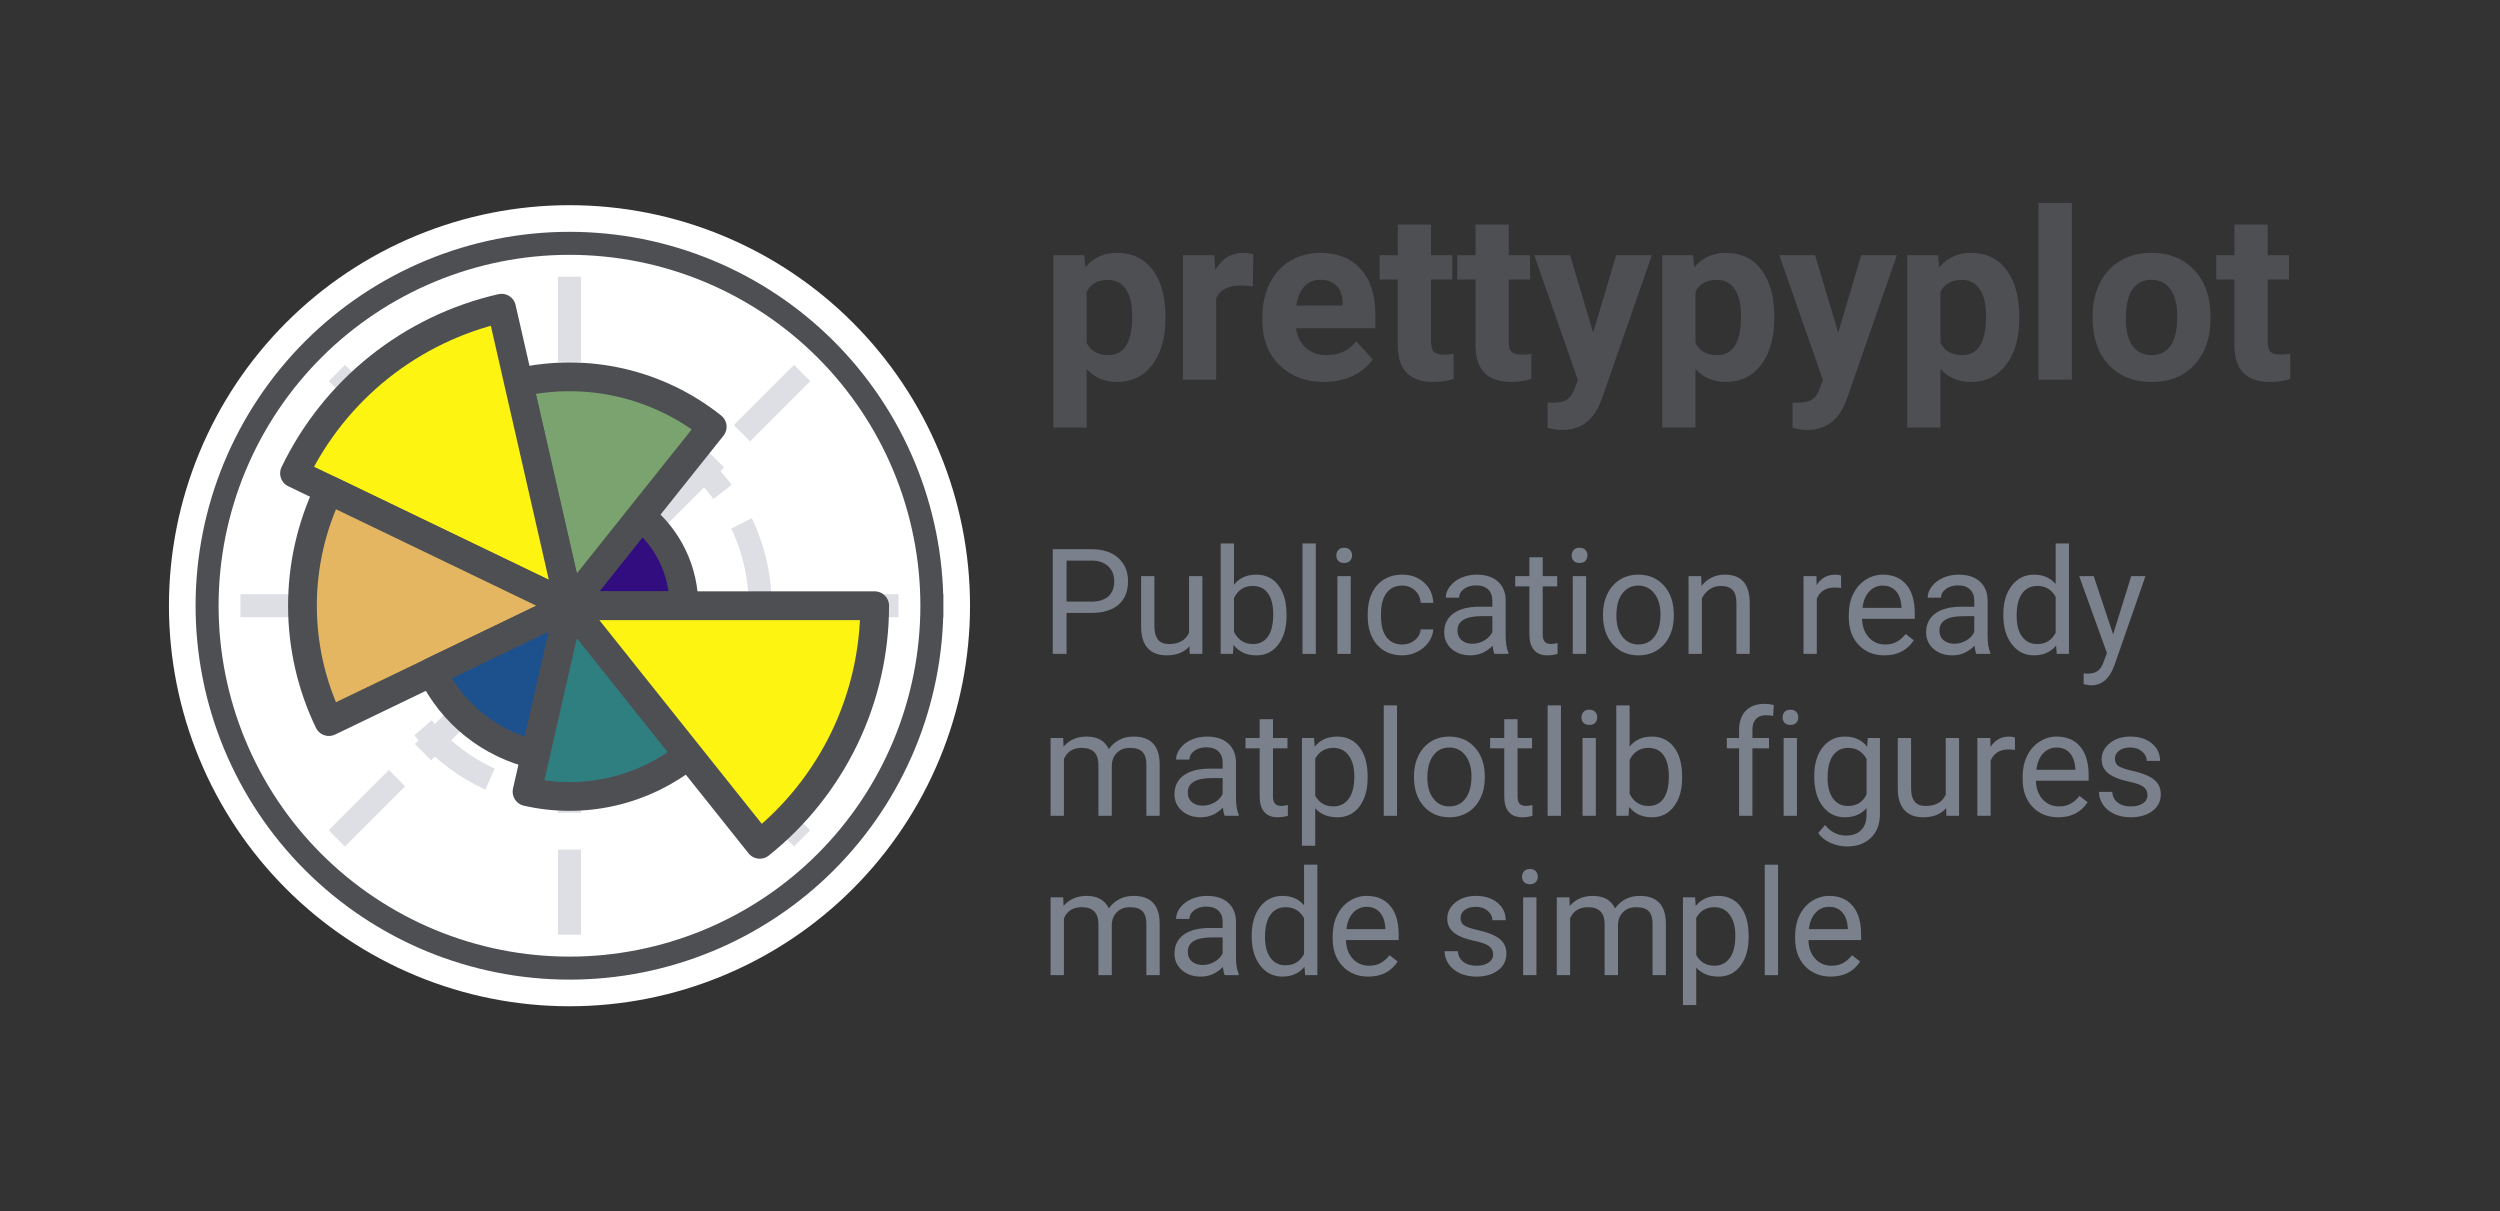 <?xml version="1.0" encoding="utf-8" standalone="no"?>
<!DOCTYPE svg PUBLIC "-//W3C//DTD SVG 1.1//EN"
  "http://www.w3.org/Graphics/SVG/1.1/DTD/svg11.dtd">
<svg xmlns:xlink="http://www.w3.org/1999/xlink" width="86.921pt" height="42.12pt" viewBox="0 0 86.921 42.12" xmlns="http://www.w3.org/2000/svg" version="1.1">
 <rect x="0" y="0" width="86.921" height="42.12" fill="#333333" stroke="none"/>
 <defs>
  <style type="text/css">*{stroke-linejoin: round; stroke-linecap: butt}</style>
 </defs>
 <g id="figure_1">
  <g id="patch_1">
   <path d="M -0 42.12 
L 86.921 42.12 
L 86.921 0 
L -0 0 
L -0 42.12 
z
" style="fill: none"/>
  </g>
  <g id="axes_1">
   <g id="patch_2">
    <path d="M 32.4 21.06 
C 32.4 19.405 32.074 17.767 31.441 16.238 
C 30.808 14.71 29.88 13.32 28.71 12.15 
C 27.54 10.98 26.15 10.052 24.622 9.419 
C 23.093 8.786 21.455 8.46 19.8 8.46 
C 18.145 8.46 16.507 8.786 14.978 9.419 
C 13.45 10.052 12.06 10.98 10.89 12.15 
C 9.72 13.32 8.792 14.71 8.159 16.238 
C 7.526 17.767 7.2 19.405 7.2 21.06 
C 7.2 22.715 7.526 24.353 8.159 25.882 
C 8.792 27.41 9.72 28.8 10.89 29.97 
C 12.06 31.14 13.45 32.068 14.978 32.701 
C 16.507 33.334 18.145 33.66 19.8 33.66 
C 21.455 33.66 23.093 33.334 24.622 32.701 
C 26.15 32.068 27.54 31.14 28.71 29.97 
C 29.88 28.8 30.808 27.41 31.441 25.882 
C 32.074 24.353 32.4 22.715 32.4 21.06 
M 19.8 21.06 
C 19.8 21.06 19.8 21.06 19.8 21.06 
C 19.8 21.06 19.8 21.06 19.8 21.06 
C 19.8 21.06 19.8 21.06 19.8 21.06 
C 19.8 21.06 19.8 21.06 19.8 21.06 
C 19.8 21.06 19.8 21.06 19.8 21.06 
C 19.8 21.06 19.8 21.06 19.8 21.06 
C 19.8 21.06 19.8 21.06 19.8 21.06 
C 19.8 21.06 19.8 21.06 19.8 21.06 
C 19.8 21.06 19.8 21.06 19.8 21.06 
C 19.8 21.06 19.8 21.06 19.8 21.06 
C 19.8 21.06 19.8 21.06 19.8 21.06 
C 19.8 21.06 19.8 21.06 19.8 21.06 
C 19.8 21.06 19.8 21.06 19.8 21.06 
C 19.8 21.06 19.8 21.06 19.8 21.06 
C 19.8 21.06 19.8 21.06 19.8 21.06 
C 19.8 21.06 19.8 21.06 19.8 21.06 
L 19.8 21.06 
z
" style="fill: none"/>
   </g>
   <g id="patch_3">
    <path d="M 19.8 21.06 
C 19.8 21.06 19.8 21.06 19.8 21.06 
C 19.8 21.06 19.8 21.06 19.8 21.06 
C 19.8 21.06 19.8 21.06 19.8 21.06 
C 19.8 21.06 19.8 21.06 19.8 21.06 
C 19.8 21.06 19.8 21.06 19.8 21.06 
C 19.8 21.06 19.8 21.06 19.8 21.06 
C 19.8 21.06 19.8 21.06 19.8 21.06 
C 19.8 21.06 19.8 21.06 19.8 21.06 
C 19.8 21.06 19.8 21.06 19.8 21.06 
C 19.8 21.06 19.8 21.06 19.8 21.06 
C 19.8 21.06 19.8 21.06 19.8 21.06 
C 19.8 21.06 19.8 21.06 19.8 21.06 
C 19.8 21.06 19.8 21.06 19.8 21.06 
C 19.8 21.06 19.8 21.06 19.8 21.06 
C 19.8 21.06 19.8 21.06 19.8 21.06 
C 19.8 21.06 19.8 21.06 19.8 21.06 
L 33.726 21.06 
C 33.726 22.889 33.366 24.7 32.666 26.389 
C 31.966 28.079 30.941 29.614 29.647 30.907 
C 28.354 32.201 26.819 33.226 25.129 33.926 
C 23.44 34.626 21.629 34.986 19.8 34.986 
C 17.971 34.986 16.16 34.626 14.471 33.926 
C 12.781 33.226 11.246 32.201 9.953 30.907 
C 8.659 29.614 7.634 28.079 6.934 26.389 
C 6.234 24.7 5.874 22.889 5.874 21.06 
C 5.874 19.231 6.234 17.42 6.934 15.731 
C 7.634 14.041 8.659 12.506 9.953 11.213 
C 11.246 9.919 12.781 8.894 14.471 8.194 
C 16.16 7.494 17.971 7.134 19.8 7.134 
C 21.629 7.134 23.44 7.494 25.129 8.194 
C 26.819 8.894 28.354 9.919 29.647 11.213 
C 30.941 12.506 31.966 14.041 32.666 15.731 
C 33.366 17.42 33.726 19.231 33.726 21.06 
z
" style="fill: #ffffff"/>
   </g>
   <g id="matplotlib.axis_1">
    <g id="xtick_1">
     <g id="line2d_1">
      <path d="M 19.8 21.06 
L 32.4 21.06 
" clip-path="url(#p1ca37c757c)" style="fill: none; stroke-dasharray: 2.96,1.28; stroke-dashoffset: 0; stroke: #dddfe5; stroke-width: 0.8"/>
     </g>
    </g>
    <g id="xtick_2">
     <g id="line2d_2">
      <path d="M 19.8 21.06 
L 28.71 12.15 
" clip-path="url(#p1ca37c757c)" style="fill: none; stroke-dasharray: 2.96,1.28; stroke-dashoffset: 0; stroke: #dddfe5; stroke-width: 0.8"/>
     </g>
    </g>
    <g id="xtick_3">
     <g id="line2d_3">
      <path d="M 19.8 21.06 
L 19.8 8.46 
" clip-path="url(#p1ca37c757c)" style="fill: none; stroke-dasharray: 2.96,1.28; stroke-dashoffset: 0; stroke: #dddfe5; stroke-width: 0.8"/>
     </g>
    </g>
    <g id="xtick_4">
     <g id="line2d_4">
      <path d="M 19.8 21.06 
L 10.89 12.15 
" clip-path="url(#p1ca37c757c)" style="fill: none; stroke-dasharray: 2.96,1.28; stroke-dashoffset: 0; stroke: #dddfe5; stroke-width: 0.8"/>
     </g>
    </g>
    <g id="xtick_5">
     <g id="line2d_5">
      <path d="M 19.8 21.06 
L 7.2 21.06 
" clip-path="url(#p1ca37c757c)" style="fill: none; stroke-dasharray: 2.96,1.28; stroke-dashoffset: 0; stroke: #dddfe5; stroke-width: 0.8"/>
     </g>
    </g>
    <g id="xtick_6">
     <g id="line2d_6">
      <path d="M 19.8 21.06 
L 10.89 29.97 
" clip-path="url(#p1ca37c757c)" style="fill: none; stroke-dasharray: 2.96,1.28; stroke-dashoffset: 0; stroke: #dddfe5; stroke-width: 0.8"/>
     </g>
    </g>
    <g id="xtick_7">
     <g id="line2d_7">
      <path d="M 19.8 21.06 
L 19.8 33.66 
" clip-path="url(#p1ca37c757c)" style="fill: none; stroke-dasharray: 2.96,1.28; stroke-dashoffset: 0; stroke: #dddfe5; stroke-width: 0.8"/>
     </g>
    </g>
    <g id="xtick_8">
     <g id="line2d_8">
      <path d="M 19.8 21.06 
L 28.71 29.97 
" clip-path="url(#p1ca37c757c)" style="fill: none; stroke-dasharray: 2.96,1.28; stroke-dashoffset: 0; stroke: #dddfe5; stroke-width: 0.8"/>
     </g>
    </g>
   </g>
   <g id="matplotlib.axis_2">
    <g id="ytick_1">
     <g id="line2d_9">
      <path d="M 26.432 21.06 
C 26.432 20.189 26.26 19.327 25.927 18.522 
C 25.594 17.718 25.105 16.987 24.489 16.371 
C 23.873 15.755 23.142 15.266 22.338 14.933 
C 21.533 14.6 20.671 14.428 19.8 14.428 
C 18.929 14.428 18.067 14.6 17.262 14.933 
C 16.458 15.266 15.727 15.755 15.111 16.371 
C 14.495 16.987 14.006 17.718 13.673 18.522 
C 13.34 19.327 13.168 20.189 13.168 21.06 
C 13.168 21.931 13.34 22.793 13.673 23.598 
C 14.006 24.402 14.495 25.133 15.111 25.749 
C 15.727 26.365 16.458 26.854 17.262 27.187 
C 18.067 27.52 18.929 27.692 19.8 27.692 
C 20.671 27.692 21.533 27.52 22.338 27.187 
C 23.142 26.854 23.873 26.365 24.489 25.749 
C 25.105 25.133 25.594 24.402 25.927 23.598 
C 26.26 22.793 26.432 21.931 26.432 21.06 
" clip-path="url(#p1ca37c757c)" style="fill: none; stroke-dasharray: 2.96,1.28; stroke-dashoffset: 0; stroke: #dddfe5; stroke-width: 0.8"/>
     </g>
    </g>
   </g>
   <g id="patch_4">
    <path d="M 19.8 21.06 
C 19.8 21.06 19.8 21.06 19.8 21.06 
C 19.8 21.06 19.8 21.06 19.8 21.06 
L 22.281 17.949 
C 22.748 18.322 23.126 18.795 23.385 19.334 
C 23.644 19.872 23.779 20.462 23.779 21.06 
z
" clip-path="url(#p1ca37c757c)" style="fill: #310d80; stroke: #4d4f53; stroke-linejoin: miter"/>
   </g>
   <g id="patch_5">
    <path d="M 19.8 21.06 
C 19.8 21.06 19.8 21.06 19.8 21.06 
C 19.8 21.06 19.8 21.06 19.8 21.06 
L 18.029 13.302 
C 19.195 13.036 20.405 13.036 21.571 13.302 
C 22.736 13.568 23.827 14.093 24.762 14.838 
z
" clip-path="url(#p1ca37c757c)" style="fill: #7ba370; stroke: #4d4f53; stroke-linejoin: miter"/>
   </g>
   <g id="patch_6">
    <path d="M 19.8 21.06 
C 19.8 21.06 19.8 21.06 19.8 21.06 
C 19.8 21.06 19.8 21.06 19.8 21.06 
L 10.24 16.456 
C 10.932 15.02 11.938 13.758 13.184 12.764 
C 14.431 11.771 15.885 11.07 17.439 10.716 
z
" clip-path="url(#p1ca37c757c)" style="fill: #fef412; stroke: #4d4f53; stroke-linejoin: miter"/>
   </g>
   <g id="patch_7">
    <path d="M 19.8 21.06 
C 19.8 21.06 19.8 21.06 19.8 21.06 
C 19.8 21.06 19.8 21.06 19.8 21.06 
L 11.435 25.088 
C 10.83 23.832 10.516 22.455 10.516 21.06 
C 10.516 19.665 10.83 18.288 11.435 17.032 
z
" clip-path="url(#p1ca37c757c)" style="fill: #e5b662; stroke: #4d4f53; stroke-linejoin: miter"/>
   </g>
   <g id="patch_8">
    <path d="M 19.8 21.06 
C 19.8 21.06 19.8 21.06 19.8 21.06 
C 19.8 21.06 19.8 21.06 19.8 21.06 
L 18.619 26.232 
C 17.842 26.055 17.115 25.705 16.492 25.208 
C 15.869 24.711 15.366 24.08 15.02 23.362 
z
" clip-path="url(#p1ca37c757c)" style="fill: #1d518e; stroke: #4d4f53; stroke-linejoin: miter"/>
   </g>
   <g id="patch_9">
    <path d="M 19.8 21.06 
C 19.8 21.06 19.8 21.06 19.8 21.06 
C 19.8 21.06 19.8 21.06 19.8 21.06 
L 23.935 26.245 
C 23.156 26.866 22.247 27.304 21.276 27.525 
C 20.304 27.747 19.296 27.747 18.324 27.525 
z
" clip-path="url(#p1ca37c757c)" style="fill: #2f7f81; stroke: #4d4f53; stroke-linejoin: miter"/>
   </g>
   <g id="patch_10">
    <path d="M 19.8 21.06 
C 19.8 21.06 19.8 21.06 19.8 21.06 
C 19.8 21.06 19.8 21.06 19.8 21.06 
L 30.411 21.06 
C 30.411 22.654 30.051 24.228 29.36 25.664 
C 28.668 27.1 27.662 28.362 26.416 29.356 
z
" clip-path="url(#p1ca37c757c)" style="fill: #fef412; stroke: #4d4f53; stroke-linejoin: miter"/>
   </g>
   <g id="patch_11">
    <path d="M 32.4 21.06 
C 32.4 19.405 32.074 17.767 31.441 16.238 
C 30.808 14.71 29.88 13.32 28.71 12.15 
C 27.54 10.98 26.15 10.052 24.622 9.419 
C 23.093 8.786 21.455 8.46 19.8 8.46 
C 18.145 8.46 16.507 8.786 14.978 9.419 
C 13.45 10.052 12.06 10.98 10.89 12.15 
C 9.72 13.32 8.792 14.71 8.159 16.238 
C 7.526 17.767 7.2 19.405 7.2 21.06 
C 7.2 22.715 7.526 24.353 8.159 25.882 
C 8.792 27.41 9.72 28.8 10.89 29.97 
C 12.06 31.14 13.45 32.068 14.978 32.701 
C 16.507 33.334 18.145 33.66 19.8 33.66 
C 21.455 33.66 23.093 33.334 24.622 32.701 
C 26.15 32.068 27.54 31.14 28.71 29.97 
C 29.88 28.8 30.808 27.41 31.441 25.882 
C 32.074 24.353 32.4 22.715 32.4 21.06 
" style="fill: none; stroke: #4d4f53; stroke-width: 0.8; stroke-linejoin: miter; stroke-linecap: square"/>
   </g>
  </g>
  <g id="text_1">
   <!-- prettypyplot -->
   <g style="fill: #4d4f53" transform="translate(36.18 13.2) scale(0.08 -0.08)">
    <defs>
     <path id="Roboto-Bold-70" d="M 3391 1659 
Q 3391 878 3036 407 
Q 2681 -63 2078 -63 
Q 1566 -63 1250 294 
L 1250 -1300 
L 347 -1300 
L 347 3381 
L 1184 3381 
L 1216 3050 
Q 1544 3444 2072 3444 
Q 2697 3444 3044 2981 
Q 3391 2519 3391 1706 
L 3391 1659 
z
M 2488 1725 
Q 2488 2197 2320 2453 
Q 2153 2709 1834 2709 
Q 1409 2709 1250 2384 
L 1250 1000 
Q 1416 666 1841 666 
Q 2488 666 2488 1725 
z
" transform="scale(0.016)"/>
     <path id="Roboto-Bold-72" d="M 2247 2534 
Q 2063 2559 1922 2559 
Q 1409 2559 1250 2213 
L 1250 0 
L 347 0 
L 347 3381 
L 1200 3381 
L 1225 2978 
Q 1497 3444 1978 3444 
Q 2128 3444 2259 3403 
L 2247 2534 
z
" transform="scale(0.016)"/>
     <path id="Roboto-Bold-65" d="M 1903 -63 
Q 1159 -63 692 393 
Q 225 850 225 1609 
L 225 1697 
Q 225 2206 422 2607 
Q 619 3009 980 3226 
Q 1341 3444 1803 3444 
Q 2497 3444 2895 3006 
Q 3294 2569 3294 1766 
L 3294 1397 
L 1141 1397 
Q 1184 1066 1404 866 
Q 1625 666 1963 666 
Q 2484 666 2778 1044 
L 3222 547 
Q 3019 259 2672 98 
Q 2325 -63 1903 -63 
z
M 1800 2713 
Q 1531 2713 1364 2531 
Q 1197 2350 1150 2013 
L 2406 2013 
L 2406 2084 
Q 2400 2384 2244 2548 
Q 2088 2713 1800 2713 
z
" transform="scale(0.016)"/>
     <path id="Roboto-Bold-74" d="M 1428 4213 
L 1428 3381 
L 2006 3381 
L 2006 2719 
L 1428 2719 
L 1428 1031 
Q 1428 844 1500 762 
Q 1572 681 1775 681 
Q 1925 681 2041 703 
L 2041 19 
Q 1775 -63 1494 -63 
Q 544 -63 525 897 
L 525 2719 
L 31 2719 
L 31 3381 
L 525 3381 
L 525 4213 
L 1428 4213 
z
" transform="scale(0.016)"/>
     <path id="Roboto-Bold-79" d="M 1609 1278 
L 2234 3381 
L 3203 3381 
L 1844 -525 
L 1769 -703 
Q 1466 -1366 769 -1366 
Q 572 -1366 369 -1306 
L 369 -622 
L 506 -625 
Q 763 -625 889 -547 
Q 1016 -469 1088 -288 
L 1194 -9 
L 9 3381 
L 981 3381 
L 1609 1278 
z
" transform="scale(0.016)"/>
     <path id="Roboto-Bold-6c" d="M 1300 0 
L 394 0 
L 394 4800 
L 1300 4800 
L 1300 0 
z
" transform="scale(0.016)"/>
     <path id="Roboto-Bold-6f" d="M 206 1722 
Q 206 2225 400 2619 
Q 594 3013 958 3228 
Q 1322 3444 1803 3444 
Q 2488 3444 2920 3025 
Q 3353 2606 3403 1888 
L 3409 1656 
Q 3409 878 2975 407 
Q 2541 -63 1809 -63 
Q 1078 -63 642 406 
Q 206 875 206 1681 
L 206 1722 
z
M 1109 1656 
Q 1109 1175 1290 920 
Q 1472 666 1809 666 
Q 2138 666 2322 917 
Q 2506 1169 2506 1722 
Q 2506 2194 2322 2453 
Q 2138 2713 1803 2713 
Q 1472 2713 1290 2455 
Q 1109 2197 1109 1656 
z
" transform="scale(0.016)"/>
    </defs>
    <use xlink:href="#Roboto-Bold-70"/>
    <use xlink:href="#Roboto-Bold-72" x="56.299"/>
    <use xlink:href="#Roboto-Bold-65" x="92.773"/>
    <use xlink:href="#Roboto-Bold-74" x="146.826"/>
    <use xlink:href="#Roboto-Bold-74" x="180.615"/>
    <use xlink:href="#Roboto-Bold-79" x="214.404"/>
    <use xlink:href="#Roboto-Bold-70" x="264.6"/>
    <use xlink:href="#Roboto-Bold-79" x="320.898"/>
    <use xlink:href="#Roboto-Bold-70" x="371.094"/>
    <use xlink:href="#Roboto-Bold-6c" x="427.393"/>
    <use xlink:href="#Roboto-Bold-6f" x="453.906"/>
    <use xlink:href="#Roboto-Bold-74" x="510.449"/>
   </g>
  </g>
  <g id="text_2">
   <!-- Publication ready -->
   <g style="fill: #7a808c" transform="translate(36.18 22.735) scale(0.05 -0.05)">
    <defs>
     <path id="Roboto-Regular-50" d="M 1128 1781 
L 1128 0 
L 528 0 
L 528 4550 
L 2206 4550 
Q 2953 4550 3376 4169 
Q 3800 3788 3800 3159 
Q 3800 2497 3386 2139 
Q 2972 1781 2200 1781 
L 1128 1781 
z
M 1128 2272 
L 2206 2272 
Q 2688 2272 2944 2498 
Q 3200 2725 3200 3153 
Q 3200 3559 2944 3803 
Q 2688 4047 2241 4056 
L 1128 4056 
L 1128 2272 
z
" transform="scale(0.016)"/>
     <path id="Roboto-Regular-75" d="M 2525 334 
Q 2188 -63 1534 -63 
Q 994 -63 711 251 
Q 428 566 425 1181 
L 425 3381 
L 1003 3381 
L 1003 1197 
Q 1003 428 1628 428 
Q 2291 428 2509 922 
L 2509 3381 
L 3088 3381 
L 3088 0 
L 2538 0 
L 2525 334 
z
" transform="scale(0.016)"/>
     <path id="Roboto-Regular-62" d="M 3300 1653 
Q 3300 878 2944 407 
Q 2588 -63 1988 -63 
Q 1347 -63 997 391 
L 969 0 
L 438 0 
L 438 4800 
L 1016 4800 
L 1016 3009 
Q 1366 3444 1981 3444 
Q 2597 3444 2948 2978 
Q 3300 2513 3300 1703 
L 3300 1653 
z
M 2722 1719 
Q 2722 2309 2494 2631 
Q 2266 2953 1838 2953 
Q 1266 2953 1016 2422 
L 1016 959 
Q 1281 428 1844 428 
Q 2259 428 2490 750 
Q 2722 1072 2722 1719 
z
" transform="scale(0.016)"/>
     <path id="Roboto-Regular-6c" d="M 1066 0 
L 488 0 
L 488 4800 
L 1066 4800 
L 1066 0 
z
" transform="scale(0.016)"/>
     <path id="Roboto-Regular-69" d="M 1066 0 
L 488 0 
L 488 3381 
L 1066 3381 
L 1066 0 
z
M 441 4278 
Q 441 4419 527 4516 
Q 613 4613 781 4613 
Q 950 4613 1037 4516 
Q 1125 4419 1125 4278 
Q 1125 4138 1037 4044 
Q 950 3950 781 3950 
Q 613 3950 527 4044 
Q 441 4138 441 4278 
z
" transform="scale(0.016)"/>
     <path id="Roboto-Regular-63" d="M 1794 409 
Q 2103 409 2334 596 
Q 2566 784 2591 1066 
L 3138 1066 
Q 3122 775 2937 512 
Q 2753 250 2445 93 
Q 2138 -63 1794 -63 
Q 1103 -63 695 398 
Q 288 859 288 1659 
L 288 1756 
Q 288 2250 469 2634 
Q 650 3019 989 3231 
Q 1328 3444 1791 3444 
Q 2359 3444 2736 3103 
Q 3113 2763 3138 2219 
L 2591 2219 
Q 2566 2547 2342 2758 
Q 2119 2969 1791 2969 
Q 1350 2969 1108 2651 
Q 866 2334 866 1734 
L 866 1625 
Q 866 1041 1106 725 
Q 1347 409 1794 409 
z
" transform="scale(0.016)"/>
     <path id="Roboto-Regular-61" d="M 2525 0 
Q 2475 100 2444 356 
Q 2041 -63 1481 -63 
Q 981 -63 661 220 
Q 341 503 341 938 
Q 341 1466 742 1758 
Q 1144 2050 1872 2050 
L 2434 2050 
L 2434 2316 
Q 2434 2619 2253 2798 
Q 2072 2978 1719 2978 
Q 1409 2978 1200 2822 
Q 991 2666 991 2444 
L 409 2444 
Q 409 2697 589 2933 
Q 769 3169 1076 3306 
Q 1384 3444 1753 3444 
Q 2338 3444 2669 3151 
Q 3000 2859 3013 2347 
L 3013 791 
Q 3013 325 3131 50 
L 3131 0 
L 2525 0 
z
M 1566 441 
Q 1838 441 2081 581 
Q 2325 722 2434 947 
L 2434 1641 
L 1981 1641 
Q 919 1641 919 1019 
Q 919 747 1100 594 
Q 1281 441 1566 441 
z
" transform="scale(0.016)"/>
     <path id="Roboto-Regular-74" d="M 1222 4200 
L 1222 3381 
L 1853 3381 
L 1853 2934 
L 1222 2934 
L 1222 838 
Q 1222 634 1306 532 
Q 1391 431 1594 431 
Q 1694 431 1869 469 
L 1869 0 
Q 1641 -63 1425 -63 
Q 1038 -63 841 171 
Q 644 406 644 838 
L 644 2934 
L 28 2934 
L 28 3381 
L 644 3381 
L 644 4200 
L 1222 4200 
z
" transform="scale(0.016)"/>
     <path id="Roboto-Regular-6f" d="M 284 1722 
Q 284 2219 479 2616 
Q 675 3013 1023 3228 
Q 1372 3444 1819 3444 
Q 2509 3444 2936 2966 
Q 3363 2488 3363 1694 
L 3363 1653 
Q 3363 1159 3173 767 
Q 2984 375 2632 156 
Q 2281 -63 1825 -63 
Q 1138 -63 711 415 
Q 284 894 284 1681 
L 284 1722 
z
M 866 1653 
Q 866 1091 1127 750 
Q 1388 409 1825 409 
Q 2266 409 2525 754 
Q 2784 1100 2784 1722 
Q 2784 2278 2520 2623 
Q 2256 2969 1819 2969 
Q 1391 2969 1128 2628 
Q 866 2288 866 1653 
z
" transform="scale(0.016)"/>
     <path id="Roboto-Regular-6e" d="M 984 3381 
L 1003 2956 
Q 1391 3444 2016 3444 
Q 3088 3444 3097 2234 
L 3097 0 
L 2519 0 
L 2519 2238 
Q 2516 2603 2352 2778 
Q 2188 2953 1841 2953 
Q 1559 2953 1346 2803 
Q 1134 2653 1016 2409 
L 1016 0 
L 438 0 
L 438 3381 
L 984 3381 
z
" transform="scale(0.016)"/>
     <path id="Roboto-Regular-20" transform="scale(0.016)"/>
     <path id="Roboto-Regular-72" d="M 2072 2863 
Q 1941 2884 1788 2884 
Q 1219 2884 1016 2400 
L 1016 0 
L 438 0 
L 438 3381 
L 1000 3381 
L 1009 2991 
Q 1294 3444 1816 3444 
Q 1984 3444 2072 3400 
L 2072 2863 
z
" transform="scale(0.016)"/>
     <path id="Roboto-Regular-65" d="M 1841 -63 
Q 1153 -63 722 389 
Q 291 841 291 1597 
L 291 1703 
Q 291 2206 483 2601 
Q 675 2997 1020 3220 
Q 1366 3444 1769 3444 
Q 2428 3444 2793 3009 
Q 3159 2575 3159 1766 
L 3159 1525 
L 869 1525 
Q 881 1025 1161 717 
Q 1441 409 1872 409 
Q 2178 409 2390 534 
Q 2603 659 2763 866 
L 3116 591 
Q 2691 -63 1841 -63 
z
M 1769 2969 
Q 1419 2969 1181 2714 
Q 944 2459 888 2000 
L 2581 2000 
L 2581 2044 
Q 2556 2484 2343 2726 
Q 2131 2969 1769 2969 
z
" transform="scale(0.016)"/>
     <path id="Roboto-Regular-64" d="M 297 1719 
Q 297 2497 665 2970 
Q 1034 3444 1631 3444 
Q 2225 3444 2572 3038 
L 2572 4800 
L 3150 4800 
L 3150 0 
L 2619 0 
L 2591 363 
Q 2244 -63 1625 -63 
Q 1038 -63 667 418 
Q 297 900 297 1675 
L 297 1719 
z
M 875 1653 
Q 875 1078 1112 753 
Q 1350 428 1769 428 
Q 2319 428 2572 922 
L 2572 2475 
Q 2313 2953 1775 2953 
Q 1350 2953 1112 2625 
Q 875 2297 875 1653 
z
" transform="scale(0.016)"/>
     <path id="Roboto-Regular-79" d="M 1544 847 
L 2331 3381 
L 2950 3381 
L 1591 -522 
Q 1275 -1366 588 -1366 
L 478 -1356 
L 263 -1316 
L 263 -847 
L 419 -859 
Q 713 -859 877 -740 
Q 1041 -622 1147 -306 
L 1275 38 
L 69 3381 
L 700 3381 
L 1544 847 
z
" transform="scale(0.016)"/>
    </defs>
    <use xlink:href="#Roboto-Regular-50"/>
    <use xlink:href="#Roboto-Regular-75" x="63.086"/>
    <use xlink:href="#Roboto-Regular-62" x="118.213"/>
    <use xlink:href="#Roboto-Regular-6c" x="174.316"/>
    <use xlink:href="#Roboto-Regular-69" x="198.584"/>
    <use xlink:href="#Roboto-Regular-63" x="222.852"/>
    <use xlink:href="#Roboto-Regular-61" x="275.195"/>
    <use xlink:href="#Roboto-Regular-74" x="329.59"/>
    <use xlink:href="#Roboto-Regular-69" x="362.256"/>
    <use xlink:href="#Roboto-Regular-6f" x="386.523"/>
    <use xlink:href="#Roboto-Regular-6e" x="443.555"/>
    <use xlink:href="#Roboto-Regular-20" x="498.73"/>
    <use xlink:href="#Roboto-Regular-72" x="523.486"/>
    <use xlink:href="#Roboto-Regular-65" x="557.324"/>
    <use xlink:href="#Roboto-Regular-61" x="610.303"/>
    <use xlink:href="#Roboto-Regular-64" x="664.697"/>
    <use xlink:href="#Roboto-Regular-79" x="721.094"/>
   </g>
   <!-- matplotlib figures -->
   <g style="fill: #7a808c" transform="translate(36.18 28.365) scale(0.05 -0.05)">
    <defs>
     <path id="Roboto-Regular-6d" d="M 981 3381 
L 997 3006 
Q 1369 3444 2000 3444 
Q 2709 3444 2966 2900 
Q 3134 3144 3404 3294 
Q 3675 3444 4044 3444 
Q 5156 3444 5175 2266 
L 5175 0 
L 4597 0 
L 4597 2231 
Q 4597 2594 4431 2773 
Q 4266 2953 3875 2953 
Q 3553 2953 3340 2761 
Q 3128 2569 3094 2244 
L 3094 0 
L 2513 0 
L 2513 2216 
Q 2513 2953 1791 2953 
Q 1222 2953 1013 2469 
L 1013 0 
L 434 0 
L 434 3381 
L 981 3381 
z
" transform="scale(0.016)"/>
     <path id="Roboto-Regular-70" d="M 3294 1653 
Q 3294 881 2941 409 
Q 2588 -63 1984 -63 
Q 1369 -63 1016 328 
L 1016 -1300 
L 438 -1300 
L 438 3381 
L 966 3381 
L 994 3006 
Q 1347 3444 1975 3444 
Q 2584 3444 2939 2984 
Q 3294 2525 3294 1706 
L 3294 1653 
z
M 2716 1719 
Q 2716 2291 2472 2622 
Q 2228 2953 1803 2953 
Q 1278 2953 1016 2488 
L 1016 872 
Q 1275 409 1809 409 
Q 2225 409 2470 739 
Q 2716 1069 2716 1719 
z
" transform="scale(0.016)"/>
     <path id="Roboto-Regular-66" d="M 722 0 
L 722 2934 
L 188 2934 
L 188 3381 
L 722 3381 
L 722 3728 
Q 722 4272 1012 4569 
Q 1303 4866 1834 4866 
Q 2034 4866 2231 4813 
L 2200 4344 
Q 2053 4372 1888 4372 
Q 1606 4372 1453 4208 
Q 1300 4044 1300 3738 
L 1300 3381 
L 2022 3381 
L 2022 2934 
L 1300 2934 
L 1300 0 
L 722 0 
z
" transform="scale(0.016)"/>
     <path id="Roboto-Regular-67" d="M 300 1719 
Q 300 2509 665 2976 
Q 1031 3444 1634 3444 
Q 2253 3444 2600 3006 
L 2628 3381 
L 3156 3381 
L 3156 81 
Q 3156 -575 2767 -953 
Q 2378 -1331 1722 -1331 
Q 1356 -1331 1006 -1175 
Q 656 -1019 472 -747 
L 772 -400 
Q 1144 -859 1681 -859 
Q 2103 -859 2339 -621 
Q 2575 -384 2575 47 
L 2575 338 
Q 2228 -63 1628 -63 
Q 1034 -63 667 415 
Q 300 894 300 1719 
z
M 881 1653 
Q 881 1081 1115 754 
Q 1350 428 1772 428 
Q 2319 428 2575 925 
L 2575 2469 
Q 2309 2953 1778 2953 
Q 1356 2953 1118 2625 
Q 881 2297 881 1653 
z
" transform="scale(0.016)"/>
     <path id="Roboto-Regular-73" d="M 2406 897 
Q 2406 1131 2229 1261 
Q 2053 1391 1614 1484 
Q 1175 1578 917 1709 
Q 659 1841 536 2022 
Q 413 2203 413 2453 
Q 413 2869 764 3156 
Q 1116 3444 1663 3444 
Q 2238 3444 2595 3147 
Q 2953 2850 2953 2388 
L 2372 2388 
Q 2372 2625 2170 2797 
Q 1969 2969 1663 2969 
Q 1347 2969 1169 2831 
Q 991 2694 991 2472 
Q 991 2263 1156 2156 
Q 1322 2050 1755 1953 
Q 2188 1856 2456 1722 
Q 2725 1588 2854 1398 
Q 2984 1209 2984 938 
Q 2984 484 2621 210 
Q 2259 -63 1681 -63 
Q 1275 -63 962 81 
Q 650 225 473 483 
Q 297 741 297 1041 
L 875 1041 
Q 891 750 1108 579 
Q 1325 409 1681 409 
Q 2009 409 2207 542 
Q 2406 675 2406 897 
z
" transform="scale(0.016)"/>
    </defs>
    <use xlink:href="#Roboto-Regular-6d"/>
    <use xlink:href="#Roboto-Regular-61" x="87.646"/>
    <use xlink:href="#Roboto-Regular-74" x="142.041"/>
    <use xlink:href="#Roboto-Regular-70" x="174.707"/>
    <use xlink:href="#Roboto-Regular-6c" x="230.811"/>
    <use xlink:href="#Roboto-Regular-6f" x="255.078"/>
    <use xlink:href="#Roboto-Regular-74" x="312.109"/>
    <use xlink:href="#Roboto-Regular-6c" x="344.775"/>
    <use xlink:href="#Roboto-Regular-69" x="369.043"/>
    <use xlink:href="#Roboto-Regular-62" x="393.311"/>
    <use xlink:href="#Roboto-Regular-20" x="449.414"/>
    <use xlink:href="#Roboto-Regular-66" x="474.17"/>
    <use xlink:href="#Roboto-Regular-69" x="508.887"/>
    <use xlink:href="#Roboto-Regular-67" x="533.154"/>
    <use xlink:href="#Roboto-Regular-75" x="589.258"/>
    <use xlink:href="#Roboto-Regular-72" x="644.385"/>
    <use xlink:href="#Roboto-Regular-65" x="678.223"/>
    <use xlink:href="#Roboto-Regular-73" x="731.201"/>
   </g>
   <!-- made simple -->
   <g style="fill: #7a808c" transform="translate(36.18 33.904) scale(0.05 -0.05)">
    <use xlink:href="#Roboto-Regular-6d"/>
    <use xlink:href="#Roboto-Regular-61" x="87.646"/>
    <use xlink:href="#Roboto-Regular-64" x="142.041"/>
    <use xlink:href="#Roboto-Regular-65" x="198.438"/>
    <use xlink:href="#Roboto-Regular-20" x="251.416"/>
    <use xlink:href="#Roboto-Regular-73" x="276.172"/>
    <use xlink:href="#Roboto-Regular-69" x="327.734"/>
    <use xlink:href="#Roboto-Regular-6d" x="352.002"/>
    <use xlink:href="#Roboto-Regular-70" x="439.648"/>
    <use xlink:href="#Roboto-Regular-6c" x="495.752"/>
    <use xlink:href="#Roboto-Regular-65" x="520.02"/>
   </g>
  </g>
 </g>
 <defs>
  <clipPath id="p1ca37c757c">
   <path d="M 32.4 21.06 
C 32.4 19.405 32.074 17.767 31.441 16.238 
C 30.808 14.71 29.88 13.32 28.71 12.15 
C 27.54 10.98 26.15 10.052 24.622 9.419 
C 23.093 8.786 21.455 8.46 19.8 8.46 
C 18.145 8.46 16.507 8.786 14.978 9.419 
C 13.45 10.052 12.06 10.98 10.89 12.15 
C 9.72 13.32 8.792 14.71 8.159 16.238 
C 7.526 17.767 7.2 19.405 7.2 21.06 
C 7.2 22.715 7.526 24.353 8.159 25.882 
C 8.792 27.41 9.72 28.8 10.89 29.97 
C 12.06 31.14 13.45 32.068 14.978 32.701 
C 16.507 33.334 18.145 33.66 19.8 33.66 
C 21.455 33.66 23.093 33.334 24.622 32.701 
C 26.15 32.068 27.54 31.14 28.71 29.97 
C 29.88 28.8 30.808 27.41 31.441 25.882 
C 32.074 24.353 32.4 22.715 32.4 21.06 
M 19.8 21.06 
C 19.8 21.06 19.8 21.06 19.8 21.06 
C 19.8 21.06 19.8 21.06 19.8 21.06 
C 19.8 21.06 19.8 21.06 19.8 21.06 
C 19.8 21.06 19.8 21.06 19.8 21.06 
C 19.8 21.06 19.8 21.06 19.8 21.06 
C 19.8 21.06 19.8 21.06 19.8 21.06 
C 19.8 21.06 19.8 21.06 19.8 21.06 
C 19.8 21.06 19.8 21.06 19.8 21.06 
C 19.8 21.06 19.8 21.06 19.8 21.06 
C 19.8 21.06 19.8 21.06 19.8 21.06 
C 19.8 21.06 19.8 21.06 19.8 21.06 
C 19.8 21.06 19.8 21.06 19.8 21.06 
C 19.8 21.06 19.8 21.06 19.8 21.06 
C 19.8 21.06 19.8 21.06 19.8 21.06 
C 19.8 21.06 19.8 21.06 19.8 21.06 
C 19.8 21.06 19.8 21.06 19.8 21.06 
z
"/>
  </clipPath>
 </defs>
</svg>
